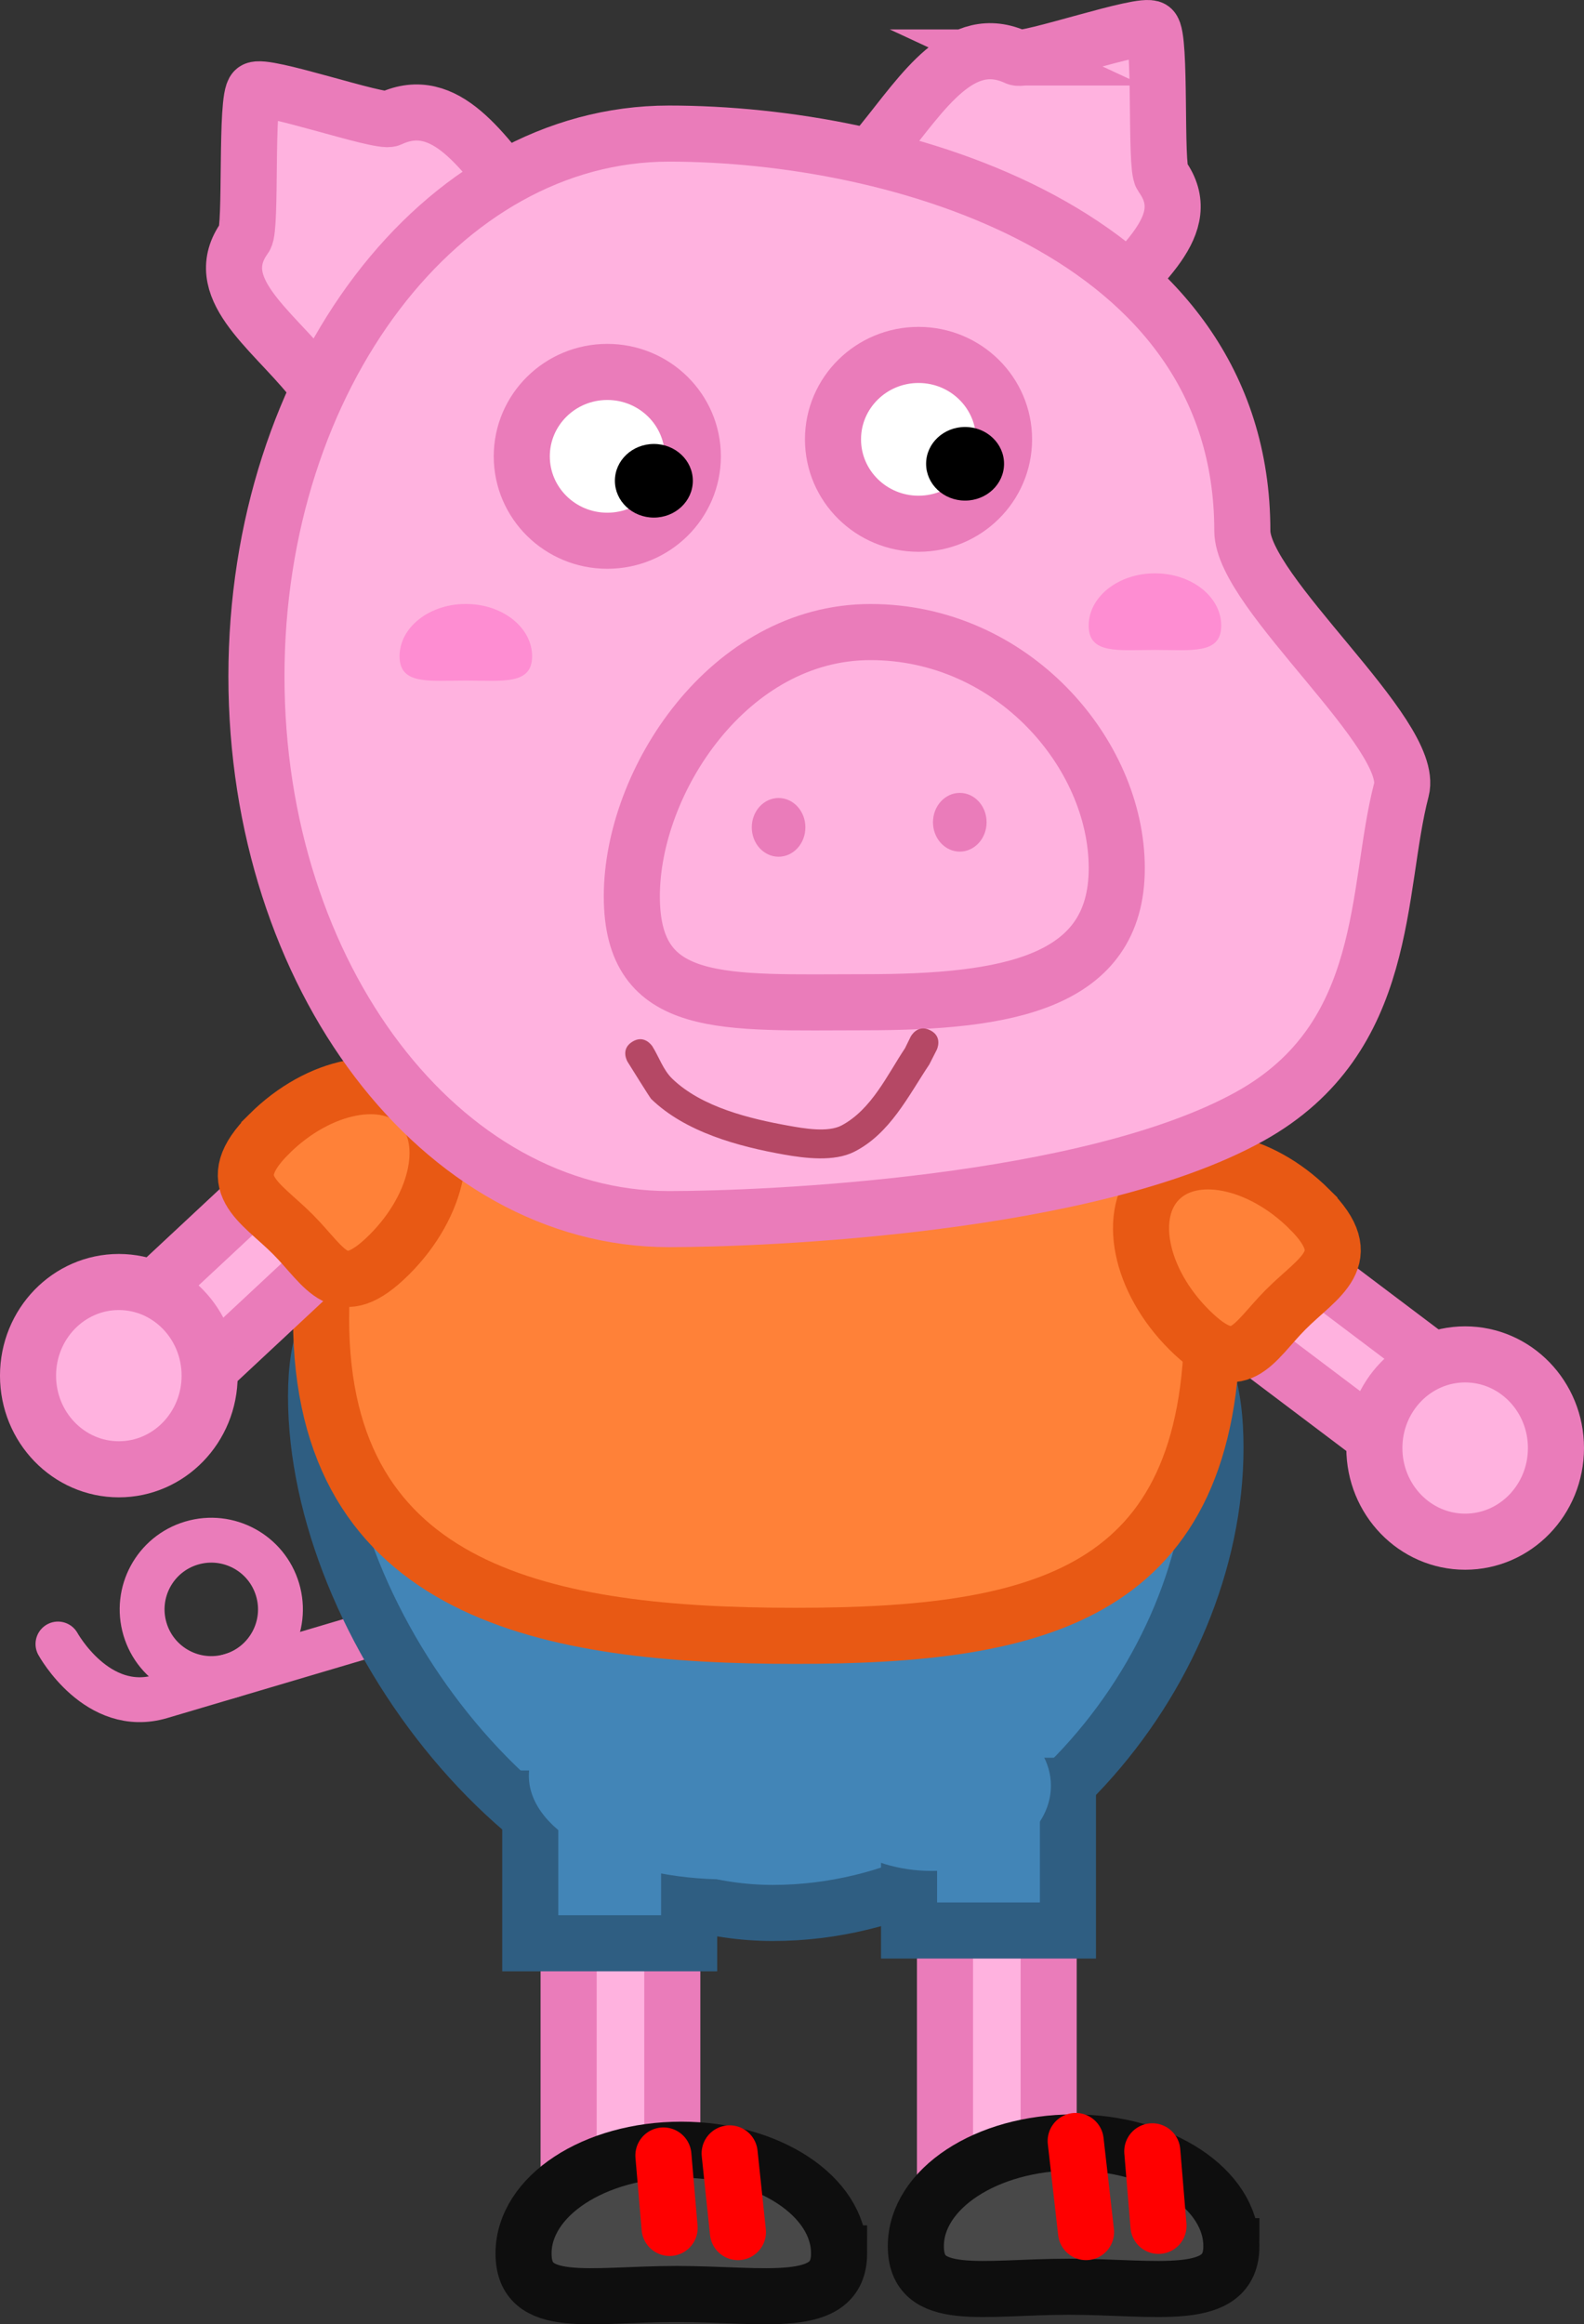 <svg version="1.1" xmlns="http://www.w3.org/2000/svg" xmlns:xlink="http://www.w3.org/1999/xlink" width="141.234" height="207.19" viewBox="0,0,141.234,207.19"><rect x="0" y="0" width="141.234" height="207.19" fill="#333333" stroke="none"/><g transform="translate(-168.635,-60.918)"><g data-paper-data="{&quot;isPaintingLayer&quot;:true}" fill-rule="nonzero" stroke-linejoin="miter" stroke-miterlimit="10" stroke-dasharray="" stroke-dashoffset="0" style="mix-blend-mode: normal"><g fill="none" stroke-width="4"><path d="M181.563,206.135c-0.97,-3.265 0.889,-6.698 4.154,-7.668c3.265,-0.97 6.698,0.889 7.668,4.154c0.97,3.265 -0.889,6.698 -4.154,7.668c-3.265,0.97 -6.698,-0.889 -7.668,-4.154z" stroke="#ea7cba" stroke-linecap="butt"/><path d="M173.803,207.467c0,0 3.5,6.368 9.188,4.677c2.1,-0.624 21.026,-6.226 21.026,-6.226" stroke="#ea7cba" stroke-linecap="round"/></g><path d="" fill="#9966ff" stroke="none" stroke-width="0.5" stroke-linecap="butt"/><path d="M259.28,66.042c0.893,0.415 11.271,-3.194 12.069,-2.546c0.844,0.685 0.264,12.274 0.873,13.115c3.197,4.412 -2.221,8.032 -5.865,12.517c-4.339,5.341 -12.127,6.201 -17.395,1.921c-5.268,-4.28 -6.02,-12.079 -1.681,-17.419c3.682,-4.531 6.998,-9.911 11.999,-7.588z" data-paper-data="{&quot;index&quot;:null}" fill="#ffb2df" stroke="#ea7cba" stroke-width="5" stroke-linecap="butt"/><path d="M215.414,79.092c4.339,5.341 3.587,13.14 -1.681,17.419c-5.268,4.28 -13.055,3.42 -17.395,-1.921c-3.644,-4.485 -9.062,-8.105 -5.865,-12.517c0.61,-0.841 0.03,-12.43 0.873,-13.115c0.798,-0.649 11.176,2.961 12.069,2.546c5.001,-2.322 8.317,3.057 11.999,7.588z" fill="#ffb2df" stroke="#ea7cba" stroke-width="5" stroke-linecap="butt"/><g stroke-width="5"><path d="M252.893,256.151v-24.517h9.244v24.517z" fill="#ffb2df" stroke="#ea7cba" stroke-linecap="butt"/><path d="M278.428,261.142c0,5.105 -6.7,3.617 -14.469,3.617c-7.769,0 -13.665,1.488 -13.665,-3.617c0,-5.105 6.298,-9.244 14.067,-9.244c7.769,0 14.067,4.139 14.067,9.244z" fill="#484848" stroke="#0e0e0e" stroke-linecap="butt"/><path d="M265.469,259.887l-0.923,-8.122" fill="none" stroke="#ff0000" stroke-linecap="round"/><path d="M271.376,252.688l0.554,6.645" fill="none" stroke="#ff0000" stroke-linecap="round"/></g><g stroke-width="5"><path d="M219.335,255.953v-24.517h9.244v24.517z" fill="#ffb2df" stroke="#ea7cba" stroke-linecap="butt"/><path d="M243.45,261.789c0,5.105 -6.7,3.617 -14.469,3.617c-7.769,0 -13.665,1.488 -13.665,-3.617c0,-5.105 6.298,-9.244 14.067,-9.244c7.769,0 14.067,4.139 14.067,9.244z" fill="#484848" stroke="#0e0e0e" stroke-linecap="butt"/><path d="M227.786,253.057l0.554,6.46" fill="none" stroke="#ff0000" stroke-linecap="round"/><path d="M233.692,252.872l0.738,7.014" fill="none" stroke="#ff0000" stroke-linecap="round"/></g><g fill="#4285b7" stroke-linecap="butt"><path d="M277.011,189.987c0,20.358 -17.949,41.453 -39.466,41.453c-21.517,0 -40.731,-25.687 -40.731,-46.045c0,-20.358 20.886,-1.044 42.403,-1.044c21.517,0 37.794,-14.722 37.794,5.636z" stroke="#2f5e82" stroke-width="5"/><path d="M249.689,233.004v-12.902h14.167v12.902z" stroke="#2f5e82" stroke-width="5"/><path d="M262.338,220.102c0,4.192 -4.757,7.59 -10.625,7.59c-5.868,0 -10.625,-3.398 -10.625,-7.59c0,-4.192 4.757,-7.59 10.625,-7.59c5.868,0 10.625,3.398 10.625,7.59z" stroke="none" stroke-width="0"/><path d="M215.914,234.141v-12.902h14.167v12.902z" stroke="#2f5e82" stroke-width="5"/><path d="M251.207,219.216c0,5.1 -7.929,9.234 -17.709,9.234c-9.78,0 -17.709,-4.134 -17.709,-9.234c0,-5.1 7.929,-9.234 17.709,-9.234c9.78,0 17.709,4.134 17.709,9.234z" stroke="none" stroke-width="0"/></g><path d="M276.731,178.476c0,24.586 -15.259,28.262 -37.203,28.262c-21.944,0 -42.263,-3.676 -42.263,-28.262c0,-24.586 17.789,-44.517 39.733,-44.517c21.944,0 39.733,19.931 39.733,44.517z" fill="#ff8138" stroke="#e85914" stroke-width="5" stroke-linecap="butt"/><g stroke-width="5" stroke-linecap="butt"><path d="M179.338,178.619l15.17,-14.15l5.867,6.29l-15.17,14.15z" data-paper-data="{&quot;index&quot;:null}" fill="#ffb2df" stroke="#ea7cba"/><path d="M192.636,161.999c4.441,-4.417 10.437,-5.588 13.393,-2.616c2.956,2.972 1.752,8.962 -2.689,13.379c-4.441,4.417 -5.629,1.163 -8.585,-1.809c-2.956,-2.972 -6.56,-4.537 -2.119,-8.953z" data-paper-data="{&quot;index&quot;:null}" fill="#ff8138" stroke="#e85914"/><path d="M187.326,183.544c0,4.611 -3.624,8.348 -8.096,8.348c-4.471,0 -8.096,-3.738 -8.096,-8.348c0,-4.611 3.624,-8.348 8.096,-8.348c4.471,0 8.096,3.738 8.096,8.348z" fill="#ffb2df" stroke="#ea7cba"/></g><g stroke-width="5" stroke-linecap="butt"><path d="M292.57,190.062l-16.563,-12.49l5.179,-6.868l16.563,12.49z" fill="#ffb2df" stroke="#ea7cba"/><path d="M285.385,168.705c4.441,4.417 0.837,5.982 -2.119,8.953c-2.956,2.972 -4.144,6.226 -8.585,1.809c-4.441,-4.417 -5.645,-10.407 -2.689,-13.379c2.956,-2.972 8.952,-1.801 13.393,2.616z" fill="#ff8138" stroke="#e85914"/><path d="M307.369,189.997c0,4.611 -3.624,8.348 -8.096,8.348c-4.471,0 -8.096,-3.738 -8.096,-8.348c0,-4.611 3.624,-8.348 8.096,-8.348c4.471,0 8.096,3.738 8.096,8.348z" fill="#ffb2df" stroke="#ea7cba"/></g><path d="M279.404,108.237c0,5.501 15.468,18.16 14.182,23.087c-2.321,8.896 -0.886,22.095 -13.501,29.101c-14.337,7.963 -43.22,9.165 -51.802,9.165c-20.315,0 -36.783,-21.661 -36.783,-48.382c0,-26.721 16.468,-48.382 36.783,-48.382c20.315,0 51.121,8.69 51.121,35.41z" fill="#ffb2df" stroke="#ea7cba" stroke-width="5" stroke-linecap="butt"/><g stroke-linecap="butt"><g fill="#ffffff" stroke="#ea7cba" stroke-width="5"><path d="M258.159,100.081c0,4.155 -3.414,7.524 -7.626,7.524c-4.212,0 -7.626,-3.369 -7.626,-7.524c0,-4.155 3.414,-7.524 7.626,-7.524c4.212,0 7.626,3.369 7.626,7.524z"/></g><path d="M258.159,102.26c0,1.813 -1.556,3.282 -3.475,3.282c-1.919,0 -3.475,-1.469 -3.475,-3.282c0,-1.813 1.556,-3.282 3.475,-3.282c1.919,0 3.475,1.469 3.475,3.282z" fill="#000000" stroke="none" stroke-width="0"/></g><g stroke-linecap="butt"><g fill="#ffffff" stroke="#ea7cba" stroke-width="5"><path d="M230.41,101.596c0,4.155 -3.414,7.524 -7.626,7.524c-4.212,0 -7.626,-3.369 -7.626,-7.524c0,-4.155 3.414,-7.524 7.626,-7.524c4.212,0 7.626,3.369 7.626,7.524z"/></g><path d="M230.41,103.775c0,1.813 -1.556,3.282 -3.475,3.282c-1.919,0 -3.475,-1.469 -3.475,-3.282c0,-1.813 1.556,-3.282 3.475,-3.282c1.919,0 3.475,1.469 3.475,3.282z" fill="#000000" stroke="none" stroke-width="0"/></g><path d="M268.209,138.31c0,10.243 -9.785,11.948 -22.416,11.948c-12.631,0 -20.823,0.799 -20.823,-9.444c0,-10.243 8.647,-23.554 21.278,-23.554c12.631,0 21.961,10.807 21.961,21.051z" fill="#ffb2df" stroke="#ea7cba" stroke-width="5" stroke-linecap="butt"/><path d="M216.079,119.421c0,2.577 -2.646,2.162 -5.909,2.162c-3.264,0 -5.909,0.415 -5.909,-2.162c0,-2.577 2.646,-4.665 5.909,-4.665c3.264,0 5.909,2.089 5.909,4.665z" fill="#fe8dd2" stroke="#ea7cba" stroke-width="0" stroke-linecap="butt"/><path d="M277.524,116.69c0,2.577 -2.646,2.162 -5.909,2.162c-3.264,0 -5.909,0.415 -5.909,-2.162c0,-2.577 2.646,-4.665 5.909,-4.665c3.264,0 5.909,2.089 5.909,4.665z" fill="#fe8dd2" stroke="#ea7cba" stroke-width="0" stroke-linecap="butt"/><path d="M240.445,134.669c0,1.445 -1.07,2.617 -2.39,2.617c-1.32,0 -2.39,-1.172 -2.39,-2.617c0,-1.445 1.07,-2.617 2.39,-2.617c1.32,0 2.39,1.172 2.39,2.617z" fill="#ea7cba" stroke="none" stroke-width="0" stroke-linecap="butt"/><path d="M256.602,134.214c0,1.445 -1.07,2.617 -2.39,2.617c-1.32,0 -2.39,-1.172 -2.39,-2.617c0,-1.445 1.07,-2.617 2.39,-2.617c1.32,0 2.39,1.172 2.39,2.617z" fill="#ea7cba" stroke="none" stroke-width="0" stroke-linecap="butt"/><path d="M251.574,152.756c1.165,0.582 0.582,1.747 0.582,1.747l-0.66,1.298c-1.868,2.799 -3.508,6.181 -6.705,7.791c-1.79,0.902 -4.379,0.576 -6.259,0.243c-4.034,-0.713 -8.794,-1.995 -11.841,-4.961c-0.106,-0.103 -1.94,-3.052 -2.094,-3.299c0,0 -0.69,-1.105 0.414,-1.795c1.105,-0.69 1.795,0.414 1.795,0.414c0.597,0.955 0.958,2.096 1.767,2.879c2.637,2.549 6.944,3.576 10.4,4.195c1.274,0.228 3.47,0.628 4.705,-0.031c2.674,-1.426 4.071,-4.509 5.651,-6.881l0.498,-1.018c0,0 0.582,-1.165 1.747,-0.582z" fill="#b54865" stroke="none" stroke-width="0.5" stroke-linecap="butt"/></g></g></svg>